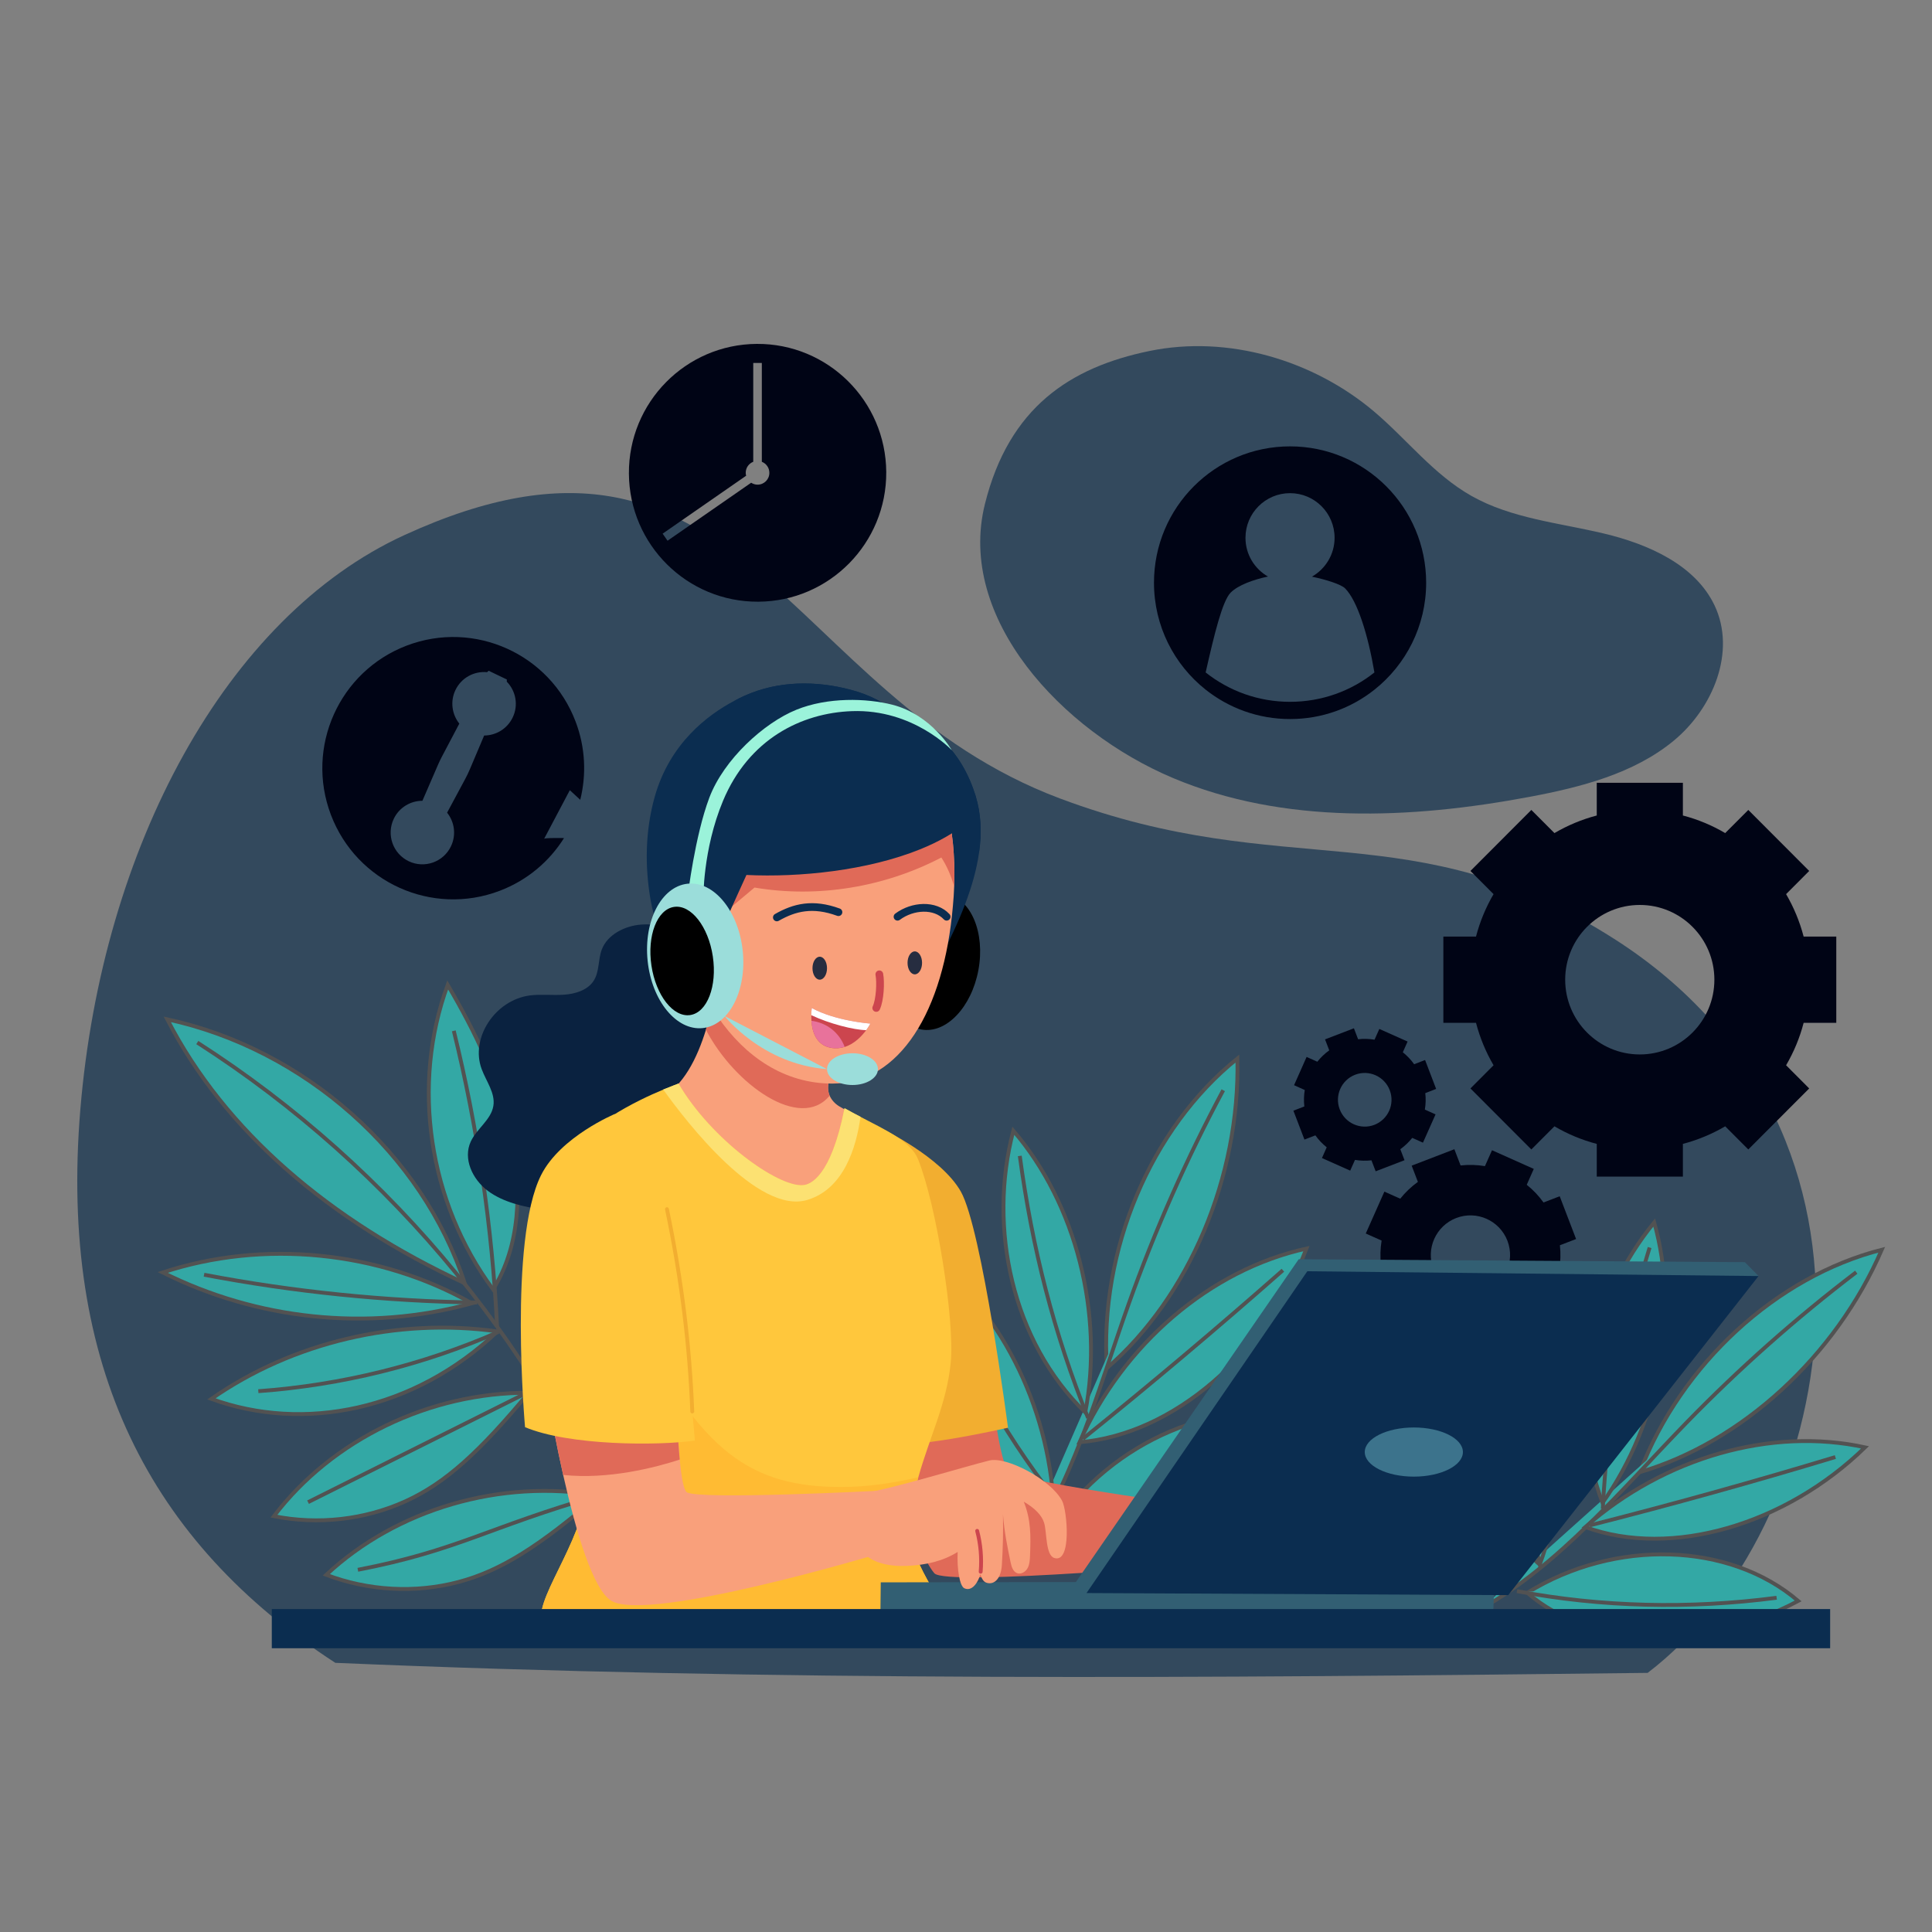 <?xml version="1.0" encoding="utf-8"?>
<!-- Generator: Adobe Illustrator 24.1.3, SVG Export Plug-In . SVG Version: 6.00 Build 0)  -->
<svg version="1.2" baseProfile="tiny" id="Layer_1" xmlns="http://www.w3.org/2000/svg" xmlns:xlink="http://www.w3.org/1999/xlink"
	 x="0px" y="0px" viewBox="0 0 500 500" overflow="visible" xml:space="preserve">
<rect x="0" y="0" width="500" height="500" fill="#808080" stroke="none"/>
<g id="XMLID_163_">
	<g id="XMLID_329_">
		<path id="XMLID_110_" fill="#33495D" d="M426.41,432.94c48.58-37.01,70.21-139.63-8.66-189.96
			c-52.22-33.31-84.69-14.31-143.44-36.34c-71.71-26.89-82.4-108.15-169.63-68.17c-46.21,21.17-78.25,80.86-83.89,148.68
			c-5.52,66.42,17.97,112,65.99,143.19C199.53,435.16,312.51,434.29,426.41,432.94z"/>
		<path id="XMLID_109_" fill="#33495D" d="M254.89,130.47c-7.34,29.52,19.91,58.74,48.61,70.85c28.7,12.12,61.62,10.68,92.37,4.9
			c13.27-2.49,26.91-6,37.22-14.47c10.31-8.48,16.28-23.19,10.63-35.08c-4.99-10.48-17.12-15.86-28.69-18.61s-23.86-3.88-34.17-9.69
			c-9.77-5.5-16.71-14.62-25.21-21.83c-15.71-13.31-37.77-19.91-58.19-15.7C277.03,95.05,261.13,105.38,254.89,130.47z"/>
	</g>
	<g id="XMLID_162_">
		<g id="XMLID_160_">
			<g id="XMLID_27_">
				<path id="XMLID_155_" fill="#000415" d="M475.23,264.71v-22.33h-8.45c-1.02-3.9-2.56-7.59-4.54-10.98l5.98-6l-15.76-15.79
					l-5.98,5.99c-3.38-1.99-7.06-3.54-10.95-4.55v-8.47h-22.29v8.47c-3.9,1.02-7.57,2.57-10.95,4.55l-5.98-5.99l-15.76,15.79l5.98,6
					c-1.98,3.39-3.52,7.07-4.54,10.98h-8.45v22.33h8.45c1.02,3.9,2.56,7.59,4.54,10.98l-5.98,6l15.76,15.79l5.98-5.99
					c3.38,1.99,7.06,3.53,10.95,4.55v8.47h22.29v-8.47c3.9-1.03,7.57-2.57,10.95-4.55l5.98,5.99l15.76-15.79l-5.98-6
					c1.98-3.39,3.53-7.07,4.54-10.98H475.23z M424.38,272.89c-10.67,0-19.31-8.67-19.31-19.35c0-10.68,8.65-19.34,19.31-19.34
					c10.65,0,19.3,8.67,19.3,19.34C443.68,264.22,435.03,272.89,424.38,272.89z"/>
				<path id="XMLID_66_" fill="#000415" d="M407.89,320.66l-4.24-11.07l-4.19,1.61c-1.24-1.74-2.71-3.27-4.34-4.58l1.82-4.11
					l-10.81-4.83l-1.83,4.11c-2.06-0.34-4.17-0.41-6.3-0.17l-1.61-4.2l-11.05,4.25l1.61,4.2c-1.74,1.25-3.27,2.72-4.57,4.35
					l-4.1-1.83l-4.82,10.84l4.1,1.83c-0.34,2.06-0.4,4.18-0.17,6.31l-4.19,1.61l4.24,11.07l4.19-1.61c1.25,1.74,2.71,3.27,4.34,4.58
					l-1.82,4.11l10.81,4.83l1.83-4.11c2.06,0.34,4.17,0.4,6.3,0.17l1.61,4.2l11.05-4.25l-1.61-4.2c1.74-1.25,3.27-2.72,4.57-4.35
					l4.1,1.83l4.82-10.84l-4.1-1.83c0.34-2.06,0.41-4.18,0.17-6.31L407.89,320.66z M384.22,334.41c-5.29,2.03-11.22-0.62-13.25-5.92
					c-2.03-5.29,0.62-11.24,5.91-13.27c5.28-2.03,11.22,0.62,13.25,5.91C392.15,326.43,389.5,332.38,384.22,334.41z"/>
				<path id="XMLID_69_" fill="#000415" d="M371.67,281.81l-2.86-7.48l-2.83,1.09c-0.84-1.18-1.83-2.21-2.93-3.09l1.23-2.78
					l-7.31-3.26l-1.24,2.78c-1.39-0.23-2.82-0.28-4.25-0.11l-1.09-2.84l-7.47,2.87l1.09,2.84c-1.18,0.84-2.21,1.84-3.09,2.94
					l-2.77-1.24l-3.25,7.32l2.77,1.24c-0.23,1.39-0.27,2.82-0.11,4.26l-2.83,1.09l2.86,7.48l2.83-1.09
					c0.84,1.18,1.83,2.21,2.93,3.09l-1.23,2.78l7.31,3.26l1.24-2.78c1.39,0.23,2.82,0.27,4.26,0.11l1.09,2.84l7.47-2.87l-1.09-2.84
					c1.17-0.85,2.21-1.84,3.09-2.94l2.77,1.24l3.26-7.32l-2.77-1.24c0.23-1.39,0.28-2.82,0.11-4.26L371.67,281.81z M355.68,291.11
					c-3.57,1.37-7.58-0.42-8.96-4c-1.37-3.58,0.42-7.6,3.99-8.97c3.57-1.37,7.58,0.42,8.95,3.99
					C361.04,285.72,359.25,289.73,355.68,291.11z"/>
			</g>
			<path fill="#000415" d="M333.86,115.52c-19.45,0-35.21,15.8-35.21,35.28c0,11.22,5.22,21.22,13.38,27.69
				c6.02,4.77,13.6,7.6,21.84,7.6c8.26,0,15.84-2.83,21.84-7.6c8.14-6.46,13.38-16.47,13.38-27.69
				C369.07,131.31,353.31,115.52,333.86,115.52z M333.86,181.63c-8.24,0-15.82-2.83-21.84-7.6c2.25-9.93,4.33-18.5,6.48-20.67
				c1.94-1.94,5.92-3.37,9.65-4.15c-3.48-1.99-5.82-5.73-5.82-10.03c0-6.38,5.16-11.55,11.53-11.55c6.37,0,11.53,5.17,11.53,11.55
				c0,4.32-2.37,8.07-5.87,10.06c3.74,0.77,7.57,2.01,8.58,3.02c3.19,3.19,5.94,11.99,7.6,21.77
				C349.7,178.8,342.12,181.63,333.86,181.63z"/>
			<path fill="#000415" d="M140.83,217.06l6.64-12.56l2.7,2.49c1.61-6.48,1.35-13.51-1.2-20.23c-6.64-17.53-26.2-26.34-43.69-19.69
				c-17.49,6.65-26.29,26.25-19.65,43.78c6.64,17.53,26.2,26.34,43.69,19.69c7.16-2.72,12.86-7.62,16.65-13.65
				C143.27,216.85,141.2,216.88,140.83,217.06z M132.68,185.69c-1.41,2.94-4.33,4.65-7.38,4.66l-3.73,8.8
				c-0.35,0.82-0.73,1.62-1.15,2.4l-4.71,8.77c1.91,2.39,2.41,5.75,1,8.7c-1.96,4.1-6.87,5.82-10.95,3.86
				c-4.09-1.97-5.81-6.88-3.85-10.98c1.41-2.95,4.35-4.66,7.41-4.66l4.04-9.33c0.29-0.68,0.62-1.35,0.96-2.01l4.55-8.63
				c-1.9-2.39-2.41-5.75-1-8.69c1.53-3.2,4.85-4.94,8.18-4.62l0.42-0.37l2.35,1.13l0,0c0,0,0,0,0,0l2.35,1.13l-0.02,0.56
				C133.5,178.81,134.22,182.5,132.68,185.69z"/>
			<path fill="#000415" d="M195.86,89c-18.39,0.11-33.21,15.14-33.1,33.56c0.11,18.43,15.11,33.27,33.5,33.16
				c18.39-0.11,33.21-15.14,33.1-33.56C229.24,103.74,214.25,88.89,195.86,89z M196.06,125.43c-0.61,0-1.18-0.19-1.66-0.5
				l-21.64,15.01l-1.27-1.83l21.61-14.99c-0.06-0.24-0.11-0.5-0.11-0.76c0-1.3,0.81-2.41,1.95-2.85V93.93h2.22v25.58
				c1.14,0.45,1.95,1.55,1.95,2.85C199.12,124.06,197.75,125.43,196.06,125.43z"/>
		</g>
		<g id="XMLID_161_">
			<g id="XMLID_231_">
				<g id="XMLID_5_">
					<g id="XMLID_6_">
						<path id="XMLID_108_" fill="#33A8A5" stroke="#525252" stroke-miterlimit="10" d="M286.46,354.07
							c-1.97-30.5,11.34-62.07,33.78-80.13C320.93,304.59,307.74,335.62,286.46,354.07z"/>
						<path id="XMLID_107_" fill="#33A8A5" stroke="#525252" stroke-miterlimit="10" d="M316.57,282.15
							c-9.45,17.65-17.62,36.12-24.42,55.17c-8.25,23.13-14.75,47.71-28.89,67.1"/>
					</g>
					<g id="XMLID_7_">
						<path id="XMLID_106_" fill="#33A8A5" stroke="#525252" stroke-miterlimit="10" d="M279.38,373.25
							c11.35-25.45,33.89-44.68,58.73-50.12C327.53,350.41,303.74,371.21,279.38,373.25z"/>
						<path id="XMLID_105_" fill="#33A8A5" stroke="#525252" stroke-miterlimit="10" d="M332.01,328.74
							c-16.97,14.96-34.23,29.51-51.77,43.62"/>
					</g>
					<g id="XMLID_8_">
						<path id="XMLID_104_" fill="#33A8A5" stroke="#525252" stroke-miterlimit="10" d="M272.68,395.42
							c15.17-22.7,43.16-34.55,66.31-28.07C321.96,389.76,293.91,401.64,272.68,395.42z"/>
						<path id="XMLID_103_" fill="#33A8A5" stroke="#525252" stroke-miterlimit="10" d="M333.44,368.99
							c-19.88,12.46-41.33,21.67-63.45,27.2"/>
					</g>
					<g id="XMLID_9_">
						<path id="XMLID_102_" fill="#33A8A5" stroke="#525252" stroke-miterlimit="10" d="M280.87,365.53
							c4.85-25.56-2.42-54.05-18.62-72.9C255.62,317.75,261.95,347.19,280.87,365.53z"/>
						<path id="XMLID_101_" fill="none" stroke="#525252" stroke-miterlimit="10" d="M263.92,299.15
							c3.19,23.78,8.87,46.05,17.67,67.82"/>
					</g>
					<g id="XMLID_10_">
						<path id="XMLID_100_" fill="#33A8A5" stroke="#525252" stroke-miterlimit="10" d="M272.54,387.3
							c-2.07-26.28-15.51-50.96-35.17-64.58c1.14,13.92,4.83,27.33,10.69,39.53C254.81,376.27,264.71,385.15,272.54,387.3z"/>
						<path id="XMLID_99_" fill="#33A8A5" stroke="#525252" stroke-miterlimit="10" d="M240.29,328.04
							c7.73,21.91,18.86,42.23,32.74,59.81"/>
					</g>
				</g>
				<g id="XMLID_11_">
					<g id="XMLID_12_">
						<path id="XMLID_98_" fill="#33A8A5" stroke="#525252" stroke-miterlimit="10" d="M424.37,381
							c10.73-27.97,35.41-50.66,62.63-57.57C475.07,351.02,450.73,373.26,424.37,381z"/>
						<path id="XMLID_97_" fill="#33A8A5" stroke="#525252" stroke-miterlimit="10" d="M480.4,329.24
							c-15.57,11.86-30.36,24.97-44.15,39.16c-16.75,17.24-32.56,36.47-52.98,47.97"/>
					</g>
					<g id="XMLID_13_">
						<path id="XMLID_96_" fill="#33A8A5" stroke="#525252" stroke-miterlimit="10" d="M410.26,395.2
							c20.45-18.03,48.23-25.94,72.41-20.63C462.17,394.54,432.63,403.34,410.26,395.2z"/>
						<path id="XMLID_95_" fill="#33A8A5" stroke="#525252" stroke-miterlimit="10" d="M474.99,377.08
							c-21.12,6.4-42.33,12.29-63.6,17.69"/>
					</g>
					<g id="XMLID_14_">
						<path id="XMLID_94_" fill="#33A8A5" stroke="#525252" stroke-miterlimit="10" d="M395.27,412.21
							c22.7-14.02,52.28-13.13,70.1,2.11C441.14,427.32,411.49,426.43,395.27,412.21z"/>
						<path id="XMLID_93_" fill="#33A8A5" stroke="#525252" stroke-miterlimit="10" d="M459.79,413.5
							c-22.67,2.97-45.41,2.4-67.2-1.71"/>
					</g>
					<g id="XMLID_15_">
						<path id="XMLID_92_" fill="#33A8A5" stroke="#525252" stroke-miterlimit="10" d="M414.74,388.93
							c14.74-20.79,19.97-49.14,13.37-72.55C411.96,336.04,405.52,364.85,414.74,388.93z"/>
						<path id="XMLID_91_" fill="#33A8A5" stroke="#525252" stroke-miterlimit="10" d="M426.92,322.86
							c-6.91,22.49-11,44.65-12.12,67.64"/>
					</g>
					<g id="XMLID_16_">
						<path id="XMLID_90_" fill="#33A8A5" stroke="#525252" stroke-miterlimit="10" d="M398.48,404.92
							c8.92-24.25,7.14-51.74-4.66-71.91c-4.68,12.86-6.91,26.32-6.72,39.58C387.31,387.83,392.43,399.8,398.48,404.92z"/>
						<path id="XMLID_89_" fill="#33A8A5" stroke="#525252" stroke-miterlimit="10" d="M394.2,338.94
							c-2.13,22.68-0.6,45.33,4.47,66.67"/>
					</g>
				</g>
				<g id="XMLID_112_">
					<path id="XMLID_88_" fill="#33A8A5" stroke="#525252" stroke-miterlimit="10" d="M120.27,332.1
						c-10.94-33.52-41.46-60.61-76.98-68.3C58.22,292.8,85.3,315.88,120.27,332.1z"/>
					<path id="XMLID_87_" fill="#33A8A5" stroke="#525252" stroke-miterlimit="10" d="M122.12,337.3
						c-23.96-13.58-53.98-16.57-80.01-7.99C66.25,341.39,94.85,344.76,122.12,337.3z"/>
					<path id="XMLID_86_" fill="#33A8A5" stroke="#525252" stroke-miterlimit="10" d="M128.75,344.57
						c-25.9-3.6-53.01,2.8-74.05,17.46C78.55,370.72,107.16,365.08,128.75,344.57z"/>
					<path id="XMLID_85_" fill="#33A8A5" stroke="#525252" stroke-miterlimit="10" d="M136.82,360.45
						c-25.64-0.11-50.86,12.11-65.93,31.93c11.41,2.29,23.53,0.92,34-3.83C115.36,383.8,124.13,375.69,136.82,360.45z"/>
					<path id="XMLID_84_" fill="#33A8A5" stroke="#525252" stroke-miterlimit="10" d="M154.9,387.02
						c-25.29-4.34-52.23,3.51-70.46,20.54c10.88,4.14,23.07,4.8,34.2,1.86C129.78,406.48,139.8,399.94,154.9,387.02z"/>
					<path id="XMLID_83_" fill="#33A8A5" stroke="#525252" stroke-miterlimit="10" d="M127.6,333.69
						c-16.7-22.55-21.23-52.94-11.74-78.79c7.24,12.29,13.49,25.29,16.41,39.1C135.19,307.81,134.62,322.54,127.6,333.69z"/>
					<path id="XMLID_82_" fill="#33A8A5" stroke="#525252" stroke-miterlimit="10" d="M137.8,355.44
						c-3.95-23.96,4.22-49.35,21.49-66.71C161.28,313.53,153.71,338.78,137.8,355.44z"/>
					<g id="XMLID_113_">
						<path id="XMLID_81_" fill="none" stroke="#525252" stroke-miterlimit="10" d="M51.06,269.81
							c50.82,32.58,90.57,81.14,111.55,136.32"/>
						<path id="XMLID_80_" fill="none" stroke="#525252" stroke-miterlimit="10" d="M117.44,266.78
							c6.18,25.15,9.94,50.83,11.21,76.58"/>
						<path id="XMLID_79_" fill="none" stroke="#525252" stroke-miterlimit="10" d="M155.5,298.47
							c-2.02,20.29-8.28,40.12-18.28,57.99"/>
						<path id="XMLID_78_" fill="none" stroke="#525252" stroke-miterlimit="10" d="M52.81,329.9c23.3,4.44,46.98,6.85,70.67,7.2"/>
						<path id="XMLID_77_" fill="none" stroke="#525252" stroke-miterlimit="10" d="M66.85,360.04
							c21.48-1.56,42.62-6.78,62.16-15.34"/>
						<path id="XMLID_76_" fill="none" stroke="#525252" stroke-miterlimit="10" d="M79.72,388.76
							c19.82-9.91,39.65-19.83,59.47-29.74"/>
						<path id="XMLID_75_" fill="none" stroke="#525252" stroke-miterlimit="10" d="M92.61,406.26c25.88-5,33.57-10.97,62.3-19.24"
							/>
					</g>
				</g>
			</g>
			<g id="XMLID_4_">
				<g id="XMLID_47_">
					<path id="XMLID_65_" fill="#E06A58" d="M256.46,358.76c0,0,2.24,20.57,4.75,22.22c4.48,2.96,56.34,9.81,56.34,9.81l-1.7,13.52
						c0,0-71.03,6.4-74.05,2.84c-5.24-6.17-14.44-35.93-14.44-35.93L256.46,358.76z"/>
					<path id="XMLID_64_" fill="#F2AE30" d="M222.22,305.8l5.74-13.81c0,0,15.57,7.33,20.7,16.38c5.49,9.68,12.21,61.12,12.21,61.12
						s-27.48,6.34-32.54,3.65S222.22,305.8,222.22,305.8z"/>
				</g>
				<path id="XMLID_63_" fill="#0A2240" d="M178.51,241.72c-4.02-1.48-8.28-2.77-12.58-2.44c-4.31,0.33-8.7,2.61-10.17,6.41
					c-1.04,2.69-0.56,5.85-2.21,8.27c-1.58,2.32-4.71,3.28-7.63,3.47c-2.94,0.2-5.89-0.18-8.81,0.19c-9,1.2-15.42,11-12.47,19.02
					c1.18,3.2,3.59,6.25,3.04,9.58c-0.58,3.57-4.32,5.91-5.85,9.22c-2.04,4.41,0.4,9.75,4.42,12.75c4.02,2.99,9.25,4.13,14.32,4.89
					c6.99,1.05,14.2,1.54,21.1,0.06s13.5-5.12,17.07-10.82c1.59-2.52,2.55-5.37,4.39-7.74c3.81-4.89,10.55-6.78,15.85-10.25
					c5.8-3.8,10.05-11.2,6.64-16.99c-3.29-5.57-11.87-6.81-15.3-12.29c-1.42-2.27-1.76-4.96-2.68-7.43
					C186.7,245.16,184.45,243.91,178.51,241.72z"/>
				<g id="XMLID_48_">
					<path id="XMLID_62_" fill="#F9A07B" d="M201.94,309.99c1.01,1.17,2.21,2.45,3.87,2.56c1.75,0.12,3.21-1.12,4.34-2.32
						c5.81-6.16,9.65-13.72,11.2-21.52c-1.44-0.82-2.83-1.61-4.09-2.35c-1.17-0.7-2.05-1.67-2.55-2.81
						c-0.35-0.84-0.47-1.72-0.38-2.64c0.82-7.71,1.54-12,4.24-19.82c-12.83-2.9-24.93-6.34-31.88-12.17
						c-0.85,3.59-1.85,10.61-3.99,17.57c-2.28,7.37-5.84,14.66-11.88,17.79C182.66,291.3,193.23,300.01,201.94,309.99z"/>
					<path id="XMLID_61_" fill="#E06A58" d="M214.32,280.93c-0.09,0.92,0.03,1.81,0.38,2.64c-7.59,9.22-24.56-2.83-32.01-17.06
						c2.14-6.96,3.14-13.98,3.99-17.57c6.95,5.82,19.06,9.28,31.88,12.17C215.87,268.93,215.14,273.21,214.32,280.93z"/>
				</g>
				<g id="XMLID_49_">
					<path id="XMLID_60_" fill="#FFC73C" d="M235.46,392.44c-1.68,11.13,10.31,23.11,10.61,29.06c-25.46,0-78.79,1.56-105.95-2.14
						c-1.24-6.87,12.17-22.31,12.17-37.56c0-2.02-0.08-4.23-0.25-6.61c-0.43-6.81-1.43-14.9-2.55-23.2
						c-3.03-22.27-7.06-46.09-4.08-51.03c5.83-9.62,19.47-16.16,26.23-18.97c2.32-0.96,3.84-1.49,3.95-1.55
						c8.48,14.49,25.74,26.85,32.25,26.3c1.81-0.14,7.18-2.02,10.73-19.92c1.38,0.79,2.76,1.52,4.13,2.22
						c6.74,3.52,13.06,6.42,14.88,10.94c4.81,11.9,9.52,41.9,8.48,52.57c-1.05,10.76-5.37,18.98-8.4,29.78
						c-0.71,2.53-1.35,5.22-1.87,8.11C235.66,391.07,235.56,391.74,235.46,392.44z"/>
					<path id="XMLID_59_" fill="#FFBB33" d="M246.06,421.5c-25.46,0-78.79,1.56-105.95-2.14c-1.24-6.87,12.17-22.31,12.17-37.56
						c0-2.02-0.08-4.23-0.25-6.61c-0.43-6.81-1.43-14.9-2.55-23.2c4.82,5.09,11.84-16.43,14.95-10.13
						c16.83,34.03,30.09,42.97,53.15,42.97c6.87,0,13.22-0.95,20.07-2.51c-0.71,2.53-1.35,5.22-1.87,8.11
						c-0.12,0.66-0.24,1.33-0.34,2.03C233.78,403.56,245.77,415.54,246.06,421.5z"/>
					<path id="XMLID_58_" fill="#FCE172" d="M222.7,289.02c-1.09,7.96-4.34,18.69-13.77,21.52c-12.74,3.82-31.19-20.04-37.29-28.57
						c2.32-0.96,3.84-1.49,3.95-1.55c8.48,14.49,25.74,26.85,32.25,26.3c1.81-0.14,7.18-2.02,10.73-19.92
						C219.95,287.58,221.33,288.31,222.7,289.02z"/>
				</g>
				<g id="XMLID_50_">
					<g id="XMLID_51_">
						<g id="XMLID_52_">
							<polygon id="XMLID_57_" fill="#325F73" points="227.94,409.51 227.84,418.4 386.39,419.34 386.72,409.27 							"/>
						</g>
						<g id="XMLID_53_">
							<polygon id="XMLID_56_" fill="#325F73" points="455.11,330.24 451.58,326.65 336.1,325.89 278.16,409.84 281.19,412.28 
															"/>
							<polygon id="XMLID_55_" fill="#0B2D50" points="338.33,329 281.19,412.28 390.33,412.82 455.11,330.24 							"/>
						</g>
					</g>
					<ellipse id="XMLID_54_" fill="#3C738C" cx="365.9" cy="375.79" rx="12.7" ry="6.36"/>
				</g>
				<g id="XMLID_114_">
					<g id="XMLID_115_">
						
							<ellipse id="XMLID_116_" transform="matrix(0.182 -0.983 0.983 0.182 -47.03 441.316)" cx="241.82" cy="248.93" rx="17.82" ry="11.73"/>
					</g>
					<path id="XMLID_117_" fill="#0B2D50" d="M253.37,220.71c-1.19,8.42-4.94,17.71-10.41,27.97c-1.92-8.4-3.15-18.64-4.85-28.88
						c-1.73-10.26-3.93-20.52-7.74-28.9c-0.86-1.86-1.79-3.63-2.8-5.27c2.26-0.22,4.55,0,6.73,0.6c3.41,0.91,6.6,2.68,9.21,5.03
						c4.34,3.86,7.24,9.13,8.97,14.69C253.89,210.57,254.14,215.47,253.37,220.71z"/>
					<g id="XMLID_118_">
						<path id="XMLID_119_" fill="#F9A07B" d="M246.94,229.43c-0.06,1.66-0.17,3.35-0.33,5.03c-2.33,27.26-13.76,45.97-31.24,45.97
							c-24.68,0-40.68-27.73-40.68-54.9c0-26.8,16.39-46.2,35.57-43.96c11.06,1.27,19.14,4.95,24.88,10.34
							c3.79,3.59,6.54,7.92,8.41,12.85c2.14,5.52,3.17,11.78,3.39,18.51c0,0.02,0.02,0.04,0.02,0.06
							C247.03,225.32,247.01,227.34,246.94,229.43z"/>
						<path id="XMLID_120_" fill="#E06A58" d="M246.94,229.43c-0.74-2.63-1.83-5.21-3.32-7.51c-14.56,7.63-31.9,10.57-48.35,7.78
							c-3.13,2.61-6.19,5.19-9.27,7.76c0.06-12.4,0.24-20.8,5.06-26.8c4.53-5.64,12.09-7.76,19.25-8.68
							c8.06-1.06,16.25-1.01,24.29,0.15c3.08,0.43,6.27,1.1,8.95,2.65c2.14,5.52,3.17,11.78,3.39,18.51c0,0.02,0.02,0.04,0.02,0.06
							C247.03,225.32,247.01,227.34,246.94,229.43z"/>
					</g>
					<path id="XMLID_121_" fill="#0B2D50" d="M250.5,212.64c-3.39,2.87-7.63,5.25-12.4,7.17c-13.56,5.48-31.19,7.3-44.92,6.63
						c-6.75,14.86-9.48,20.19-11.21,33.16c-6.6-6.2-11.97-17.56-13.56-26.48c-1.58-8.9-1.42-18.23,1.05-26.98
						c3.9-13.79,13.73-21.16,20.54-24.75c1.7-0.93,3.23-1.58,4.42-2.05c8.7-3.37,18.51-3.06,27.44-0.33
						c4.87,1.52,8.97,4.08,12.42,7.24c6.97,6.3,11.27,14.84,14.05,21.24C249.21,209.44,249.92,211.21,250.5,212.64z"/>
					<path id="XMLID_122_" fill="#0B2D50" d="M253.37,220.71c-0.56-2.98-1.4-5.87-2.59-8.66c-0.66-1.58-1.48-3.11-2.43-4.58
						c-3.1-4.88-7.61-8.9-13.06-10.67c-1.55-2.18-3.19-4.15-4.91-5.89c-6.19-6.3-13.45-9.91-21.14-11.17
						c-6.4-1.04-13.06-0.45-19.21,1.64c1.7-0.93,3.23-1.58,4.42-2.05c8.7-3.37,18.51-3.06,27.44-0.33
						c4.87,1.52,8.97,4.08,12.42,7.24c3.41,0.91,6.6,2.68,9.21,5.03c4.34,3.86,7.24,9.13,8.97,14.69
						C253.89,210.57,254.14,215.47,253.37,220.71z"/>
					<g id="XMLID_123_">
						<g id="XMLID_124_">
							<path id="XMLID_125_" fill="none" stroke="#0B2D50" stroke-width="2" stroke-linecap="round" stroke-miterlimit="10" d="
								M201.05,237.43c4.56-2.61,9.3-3.79,15.94-1.36"/>
							<path id="XMLID_126_" fill="none" stroke="#0B2D50" stroke-width="2" stroke-linecap="round" stroke-miterlimit="10" d="
								M232.28,237.25c3.91-2.92,9.7-3.22,12.71,0"/>
							<path id="XMLID_127_" fill="none" stroke="#CC454E" stroke-width="2" stroke-linecap="round" stroke-miterlimit="10" d="
								M227.57,252.15c0.4,2.07,0.18,6.65-0.8,8.71"/>
							<ellipse id="XMLID_128_" fill="#262D40" cx="212.15" cy="250.57" rx="1.88" ry="2.97"/>
							<ellipse id="XMLID_129_" fill="#262D40" cx="236.75" cy="249.19" rx="1.88" ry="2.97"/>
						</g>
						<g id="XMLID_130_">
							<path id="XMLID_131_" fill="#CC454E" d="M225.24,264.91c0,0-0.37,0.72-1.07,1.69c-1.1,1.49-2.99,3.54-5.55,4.34h-0.01
								c-1.08,0.35-2.26,0.47-3.57,0.24c-3.85-0.69-4.86-4.24-5.04-6.98c-0.04-0.53-0.04-1.02-0.03-1.48
								c0.02-1.11,0.14-1.84,0.14-1.84C216.23,264.25,225.24,264.91,225.24,264.91z"/>
							<path id="XMLID_132_" fill="#FFFFFF" d="M225.24,264.91c0,0-0.37,0.72-1.07,1.69c-3.13-0.04-9.53-1.65-14.21-3.88
								c0.02-1.11,0.14-1.84,0.14-1.84C216.23,264.25,225.24,264.91,225.24,264.91z"/>
							<path id="XMLID_133_" fill="#E8729B" d="M218.6,270.92c-1.08,0.35-2.26,0.47-3.57,0.24c-3.85-0.69-4.86-4.24-5.04-6.98
								c1.86,0.23,3.66,0.94,5.16,2.08C216.71,267.46,217.9,269.09,218.6,270.92z"/>
						</g>
					</g>
					<g id="XMLID_134_">
						<path id="XMLID_135_" fill="#9BF3DA" d="M182.03,232.73c0,0-0.21-12.78,5.09-25.48c6.66-15.94,20.23-22.75,33.4-23.21
							c15.86-0.56,25.8,10.11,25.8,10.11s-5.17-9.13-15.35-11.76c-6.69-1.72-16.79-2-24.89,1.3c-8.35,3.39-18.75,12.81-22.51,22.76
							c-3.75,9.95-5.58,25.45-5.58,25.45L182.03,232.73z"/>
						<g id="XMLID_136_">
							
								<ellipse id="XMLID_137_" transform="matrix(0.995 -0.103 0.103 0.995 -24.493 19.815)" fill="#9BDDDA" cx="179.83" cy="247.33" rx="12.37" ry="18.78"/>
							
								<ellipse id="XMLID_138_" transform="matrix(0.989 -0.148 0.148 0.989 -34.87 28.874)" cx="176.54" cy="248.69" rx="8.03" ry="14.15"/>
						</g>
						<g id="XMLID_139_">
							<ellipse id="XMLID_140_" fill="#9BDDDA" cx="220.62" cy="276.69" rx="6.59" ry="4.11"/>
							<path id="XMLID_141_" fill="#9BDDDA" d="M187.53,262.95c0,0,9.68,12.46,26.5,13.74"/>
						</g>
					</g>
				</g>
				<g id="XMLID_142_">
					<g id="XMLID_143_">
						<g id="XMLID_144_">
							<g id="XMLID_145_">
								<path id="XMLID_146_" fill="#F9A07B" d="M227.84,385.79l-0.63,16.39c0,0-59.15,17.76-68.92,12.15
									c-4.77-2.75-9.22-17.85-12.54-32.6c-3.48-15.5-5.71-30.58-5.71-30.58l34.68-6.81c0,0,0.02,21.19,1.2,33.43
									c0.42,4.56,1.02,7.88,1.83,8.42C180.8,388.21,227.84,385.79,227.84,385.79z"/>
								<path id="XMLID_147_" fill="#E06A58" d="M175.91,377.74c-6.3,2.05-18.46,5.22-30.16,3.97c-3.48-15.5-5.71-30.58-5.71-30.58
									l34.68-6.81C174.72,344.31,174.74,365.49,175.91,377.74z"/>
							</g>
							<g id="XMLID_148_">
								<path id="XMLID_149_" fill="#F9A07B" d="M226.16,385.95c8.8-1.89,23.69-6.42,29.87-7.97c4.39-1.11,15.81,4.82,18.83,10.4
									c1.32,2.44,2.57,16.26-2,14.83c-2.29-0.72-1.91-6.64-2.63-9.06c-0.58-1.97-2.44-3.87-5.28-5.51
									c1.89,4.72,1.82,8.85,1.62,13.95c-0.04,1.13-0.11,2.31-0.65,3.28c-0.55,0.97-1.74,1.67-2.76,1.24
									c-1.04-0.43-1.4-1.73-1.64-2.87c-0.81-3.94-1.63-7.87-1.95-12.32c0.08,4.38-0.01,8.76-0.29,13.13
									c-0.2,3.34-1.86,5.18-3.9,4.59c-0.91-0.26-1.28-1.1-1.67-2.2c-0.61,2.14-2.15,4.51-4.13,3.61c-1.21-0.54-1.95-4.91-1.74-9.4
									c-3.81,2.37-8.1,3.37-13.05,3.6c-4.44,0.2-8.98-0.63-11.65-3.65C223.4,396.87,224.95,389.88,226.16,385.95z"/>
								<path id="XMLID_150_" fill="none" stroke="#CC454E" stroke-linecap="round" stroke-miterlimit="10" d="M253.8,406.76
									c0.3-3.55-0.01-7.14-0.91-10.57"/>
							</g>
						</g>
						<path id="XMLID_151_" fill="#FFC73C" d="M170.82,309.95c-2.52-7.1-11.73-21.64-11.73-21.64s-14.06,5.86-19.06,15.81
							c-8.45,16.85-4.15,65.23-4.15,65.23c11.38,4.78,34.24,4.85,43.96,3.47C179.84,372.83,175.86,324.15,170.82,309.95z"/>
					</g>
					<path id="XMLID_152_" fill="none" stroke="#F2AE30" stroke-linecap="round" stroke-miterlimit="10" d="M172.61,312.93
						c3.84,18.4,5.89,35.55,6.55,52.36"/>
				</g>
			</g>
			<rect id="XMLID_3_" x="70.34" y="416.42" fill="#0B2D50" width="403.3" height="10.14"/>
		</g>
	</g>
</g>
</svg>
